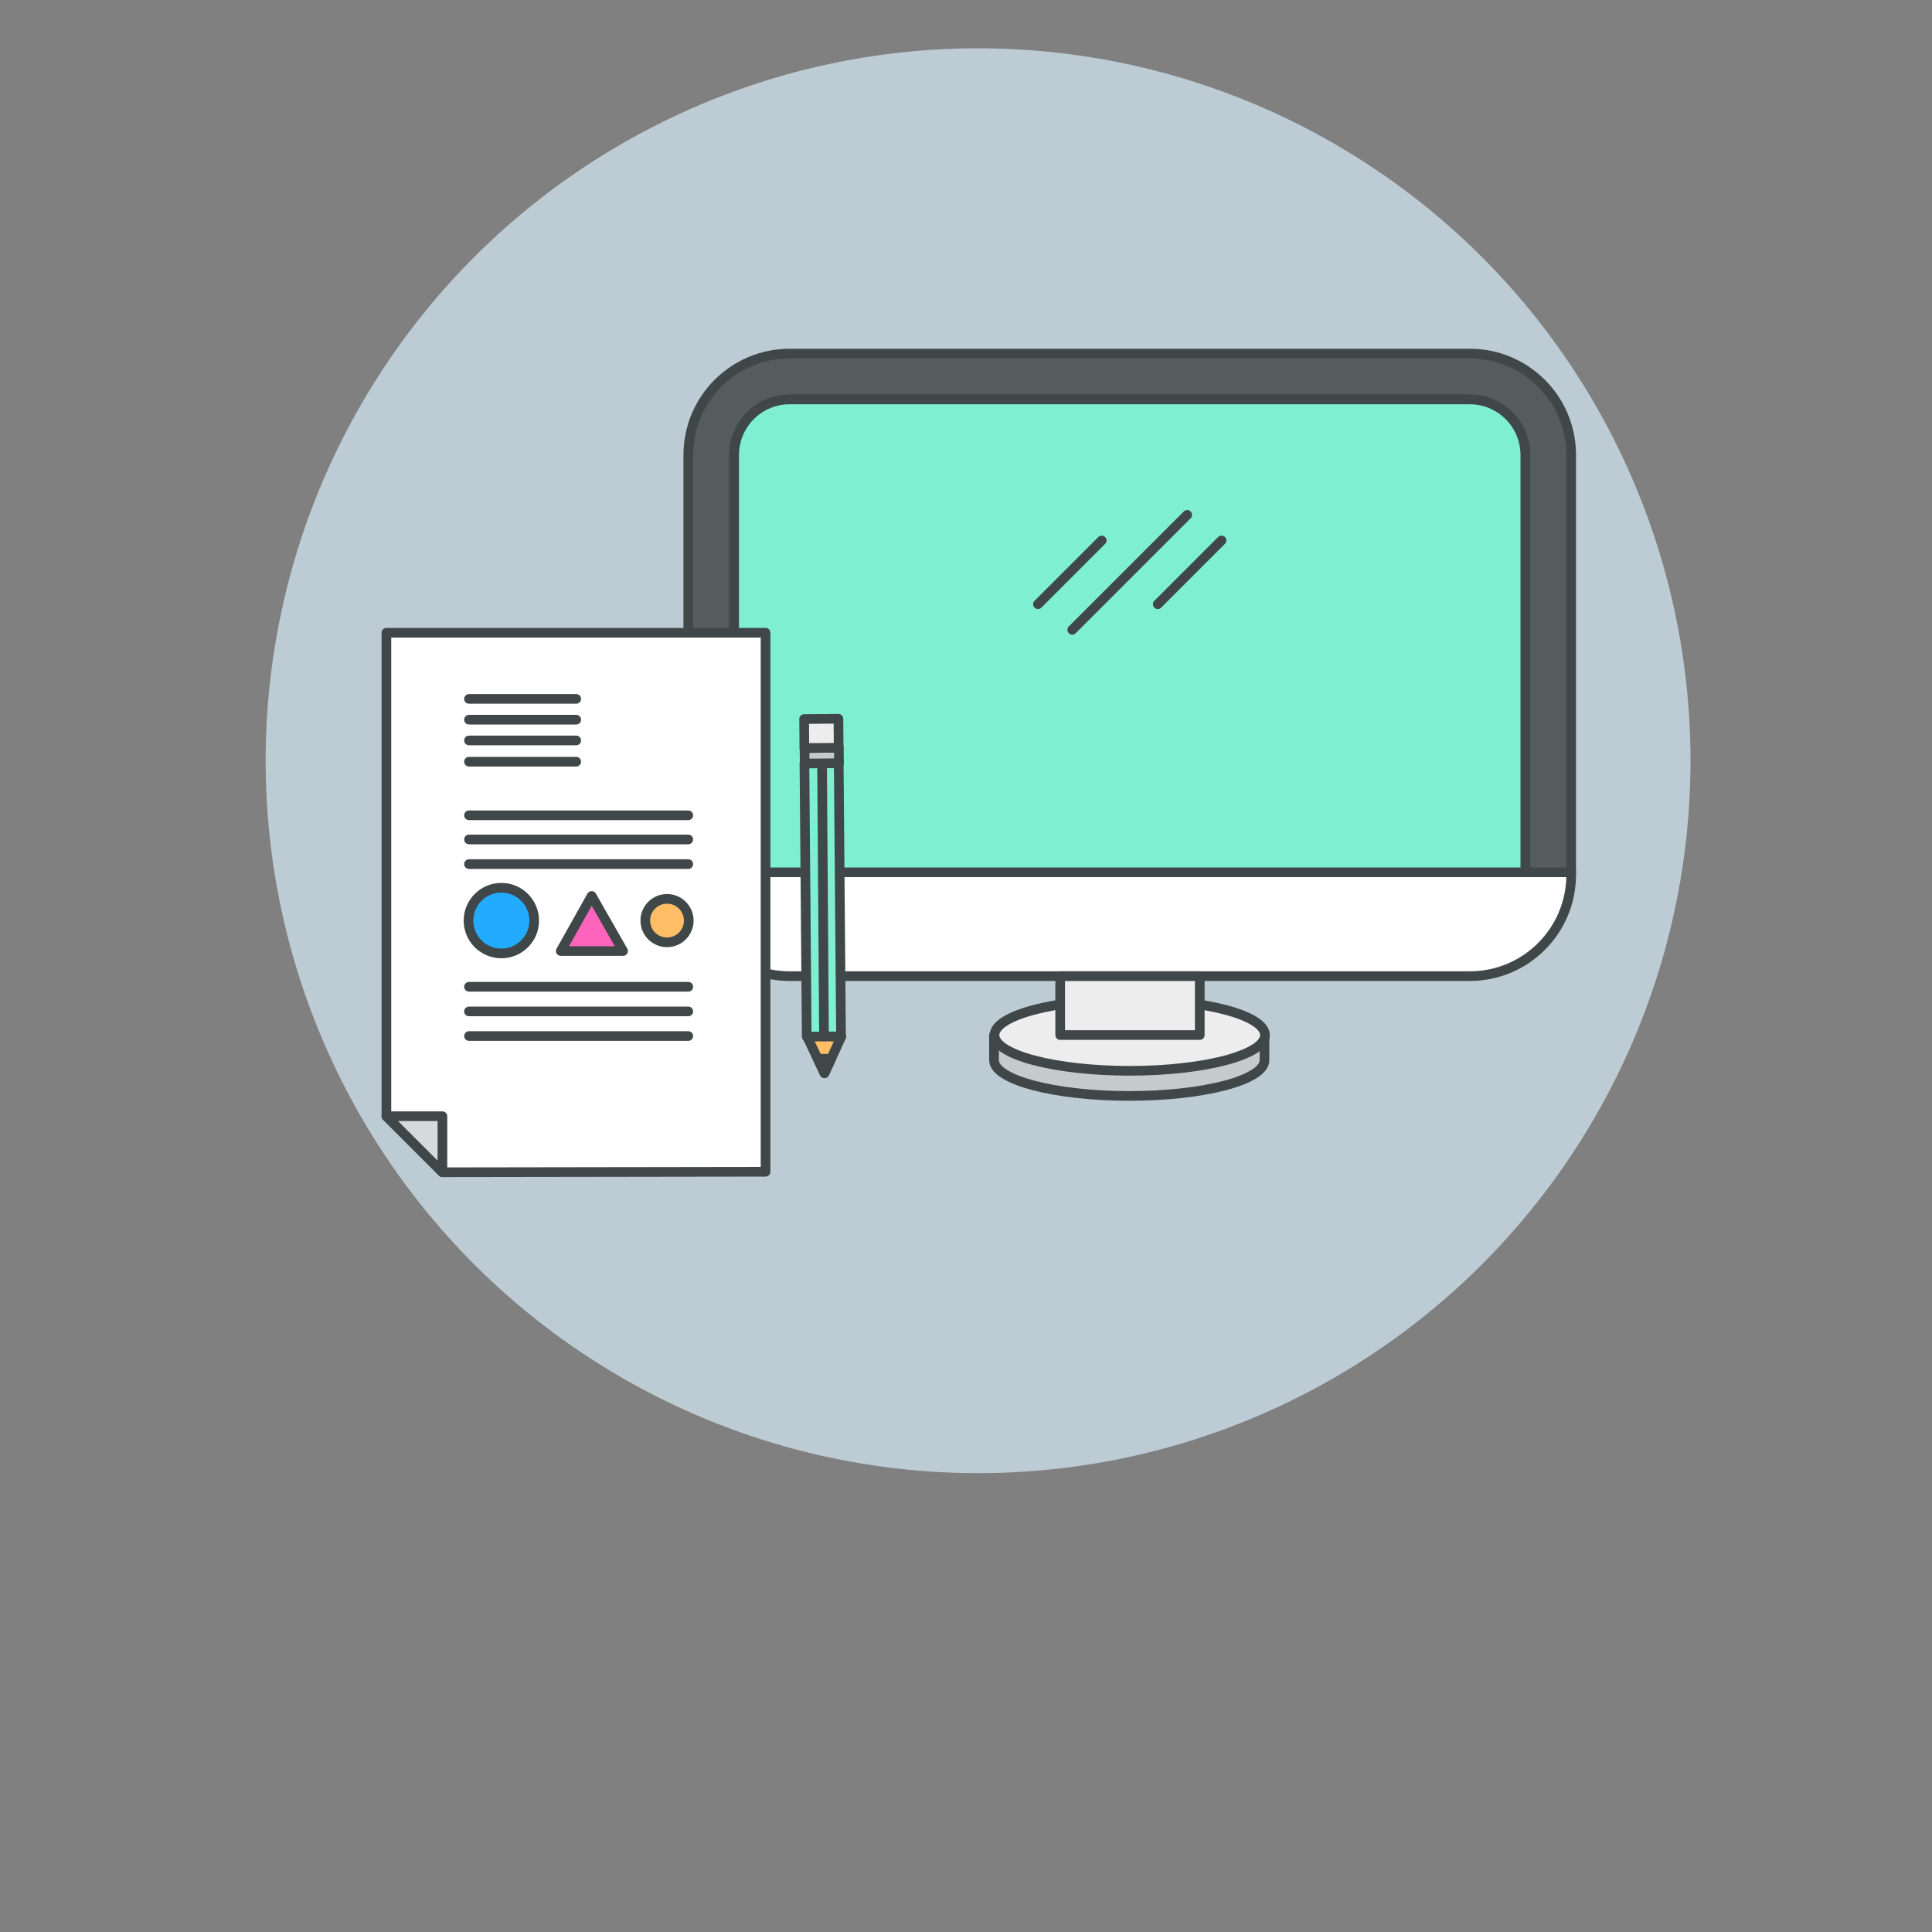 <?xml version="1.0" encoding="utf-8"?>
<!-- Generator: Adobe Illustrator 23.0.0, SVG Export Plug-In . SVG Version: 6.00 Build 0)  -->
<svg version="1.1" id="Layer_1" xmlns="http://www.w3.org/2000/svg" xmlns:xlink="http://www.w3.org/1999/xlink" x="0px" y="0px"
	 viewBox="0 0 400 400" style="enable-background:new 0 0 400 400;" xml:space="preserve">
<rect x="0" y="0" width="400" height="400" fill="#808080" stroke="none"/>
<style type="text/css">
	.st0{fill:#BDCCD4;}
	.st1{fill:#C4CBCC;stroke:#3F4749;stroke-width:2;stroke-linecap:round;stroke-linejoin:round;stroke-miterlimit:10;}
	.st2{fill:#EDEDED;stroke:#3F4749;stroke-width:2;stroke-linecap:round;stroke-linejoin:round;stroke-miterlimit:10;}
	.st3{fill:#FFFFFF;stroke:#3F4749;stroke-width:2;stroke-linecap:round;stroke-linejoin:round;stroke-miterlimit:10;}
	.st4{fill:#545C5E;stroke:#3F4749;stroke-width:2;stroke-linecap:round;stroke-linejoin:round;stroke-miterlimit:10;}
	.st5{fill:#7FEFD2;stroke:#3F4749;stroke-width:2;stroke-linecap:round;stroke-linejoin:round;stroke-miterlimit:10;}
	.st6{fill:none;stroke:#3F4749;stroke-width:2;stroke-linecap:round;stroke-linejoin:round;stroke-miterlimit:10;}
	.st7{fill:#D5DADB;stroke:#3F4749;stroke-width:2;stroke-linecap:round;stroke-linejoin:round;stroke-miterlimit:10;}
	.st8{fill:#22ABFF;stroke:#3F4749;stroke-width:2;stroke-linecap:round;stroke-linejoin:round;stroke-miterlimit:10;}
	.st9{fill:#FFBD66;stroke:#3F4749;stroke-width:2;stroke-linecap:round;stroke-linejoin:round;stroke-miterlimit:10;}
	.st10{fill:#FF64BD;stroke:#3F4749;stroke-width:2;stroke-linecap:round;stroke-linejoin:round;stroke-miterlimit:10;}
	.st11{fill:#3F4749;stroke:#3F4749;stroke-width:2;stroke-linecap:round;stroke-linejoin:round;stroke-miterlimit:10;}
</style>
<circle class="st0" cx="202.5" cy="157.5" r="147.5"/>
<path id="XMLID_171_" class="st1" d="M254.1,214.3c-5.1-1.4-12.3-2.3-20.2-2.3c-7.9,0-15.1,0.9-20.2,2.3h-7.9v5.2
	c0,4.1,12.6,7.4,28,7.4c15.5,0,28-3.3,28-7.4v-5.2H254.1z"/>
<ellipse id="XMLID_167_" class="st2" cx="233.9" cy="214.3" rx="28" ry="7.4"/>
<path id="XMLID_158_" class="st3" d="M142.5,181.1c0,11.6,9.4,21,21,21h140.8c11.6,0,21-9.4,21-21v-0.5H142.5V181.1z"/>
<path id="XMLID_160_" class="st4" d="M304.3,73.2H163.5c-11.6,0-21,9.4-21,21v86.4h182.8V94.2C325.3,82.6,315.9,73.2,304.3,73.2z"/>
<g id="XMLID_153_">
	<path id="XMLID_159_" class="st5" d="M152,180.6V94.2c0-6.3,5.1-11.5,11.5-11.5h140.8c6.3,0,11.5,5.1,11.5,11.5v86.4H152z"/>
	<path id="XMLID_157_" class="st5" d="M152,180.6V94.2c0-6.3,5.1-11.5,11.5-11.5h140.8c6.3,0,11.5,5.1,11.5,11.5v86.4H152z"/>
</g>
<g id="XMLID_162_">
	<line id="XMLID_165_" class="st6" x1="214.9" y1="125.1" x2="228.1" y2="111.9"/>
	<line id="XMLID_164_" class="st6" x1="239.7" y1="125.1" x2="252.9" y2="111.9"/>
	<line id="XMLID_163_" class="st6" x1="222" y1="130.4" x2="245.8" y2="106.6"/>
</g>
<rect id="XMLID_166_" x="219.5" y="202.1" class="st2" width="28.9" height="12.2"/>
<g id="XMLID_128_">
	<polygon id="XMLID_114_" class="st3" points="158.5,242.6 91.6,242.7 80,231.1 80,131 158.5,131 	"/>
	<polygon id="XMLID_120_" class="st7" points="80,231.1 91.6,242.7 91.6,231.1 	"/>
	<line id="XMLID_121_" class="st6" x1="97.1" y1="144.7" x2="119.3" y2="144.7"/>
	<line id="XMLID_122_" class="st6" x1="97.1" y1="149" x2="119.3" y2="149"/>
	<line id="XMLID_123_" class="st6" x1="97.1" y1="153.3" x2="119.3" y2="153.3"/>
	<line id="XMLID_124_" class="st6" x1="97.1" y1="157.7" x2="119.3" y2="157.7"/>
	<line id="XMLID_125_" class="st6" x1="97.1" y1="168.8" x2="142.5" y2="168.8"/>
	<line id="XMLID_126_" class="st6" x1="97.1" y1="173.8" x2="142.5" y2="173.8"/>
	<line id="XMLID_127_" class="st6" x1="97.1" y1="178.9" x2="142.5" y2="178.9"/>
	<line id="XMLID_132_" class="st6" x1="97.1" y1="204.3" x2="142.5" y2="204.3"/>
	<line id="XMLID_133_" class="st6" x1="97.1" y1="209.4" x2="142.5" y2="209.4"/>
	<line id="XMLID_134_" class="st6" x1="97.1" y1="214.5" x2="142.5" y2="214.5"/>
	<circle id="XMLID_119_" class="st8" cx="103.8" cy="190.6" r="6.8"/>
	<circle id="XMLID_129_" class="st9" cx="138.1" cy="190.6" r="4.5"/>
	<polygon id="XMLID_130_" class="st10" points="116.1,196.9 122.5,185.5 129,196.9 	"/>
</g>
<g id="XMLID_131_">
	
		<rect id="XMLID_140_" x="166.9" y="158" transform="matrix(-1 8.367800e-03 -8.367800e-03 -1 342.346 371.166)" class="st5" width="7.1" height="56.6"/>
	<polygon id="XMLID_139_" class="st9" points="174.2,214.6 170.7,222.2 167.1,214.6 	"/>
	<polygon id="XMLID_138_" class="st11" points="172.1,219.2 169.3,219.2 170.7,222.2 	"/>
	<line id="XMLID_137_" class="st6" x1="170.2" y1="158" x2="170.6" y2="214.6"/>
	
		<rect id="XMLID_136_" x="166.6" y="154.8" transform="matrix(-1 8.367800e-03 -8.367800e-03 -1 341.596 311.423)" class="st1" width="7.1" height="3.2"/>
	
		<rect id="XMLID_135_" x="166.6" y="148.8" transform="matrix(-1 8.367800e-03 -8.367800e-03 -1 341.481 302.218)" class="st2" width="7.1" height="6"/>
</g>
</svg>
